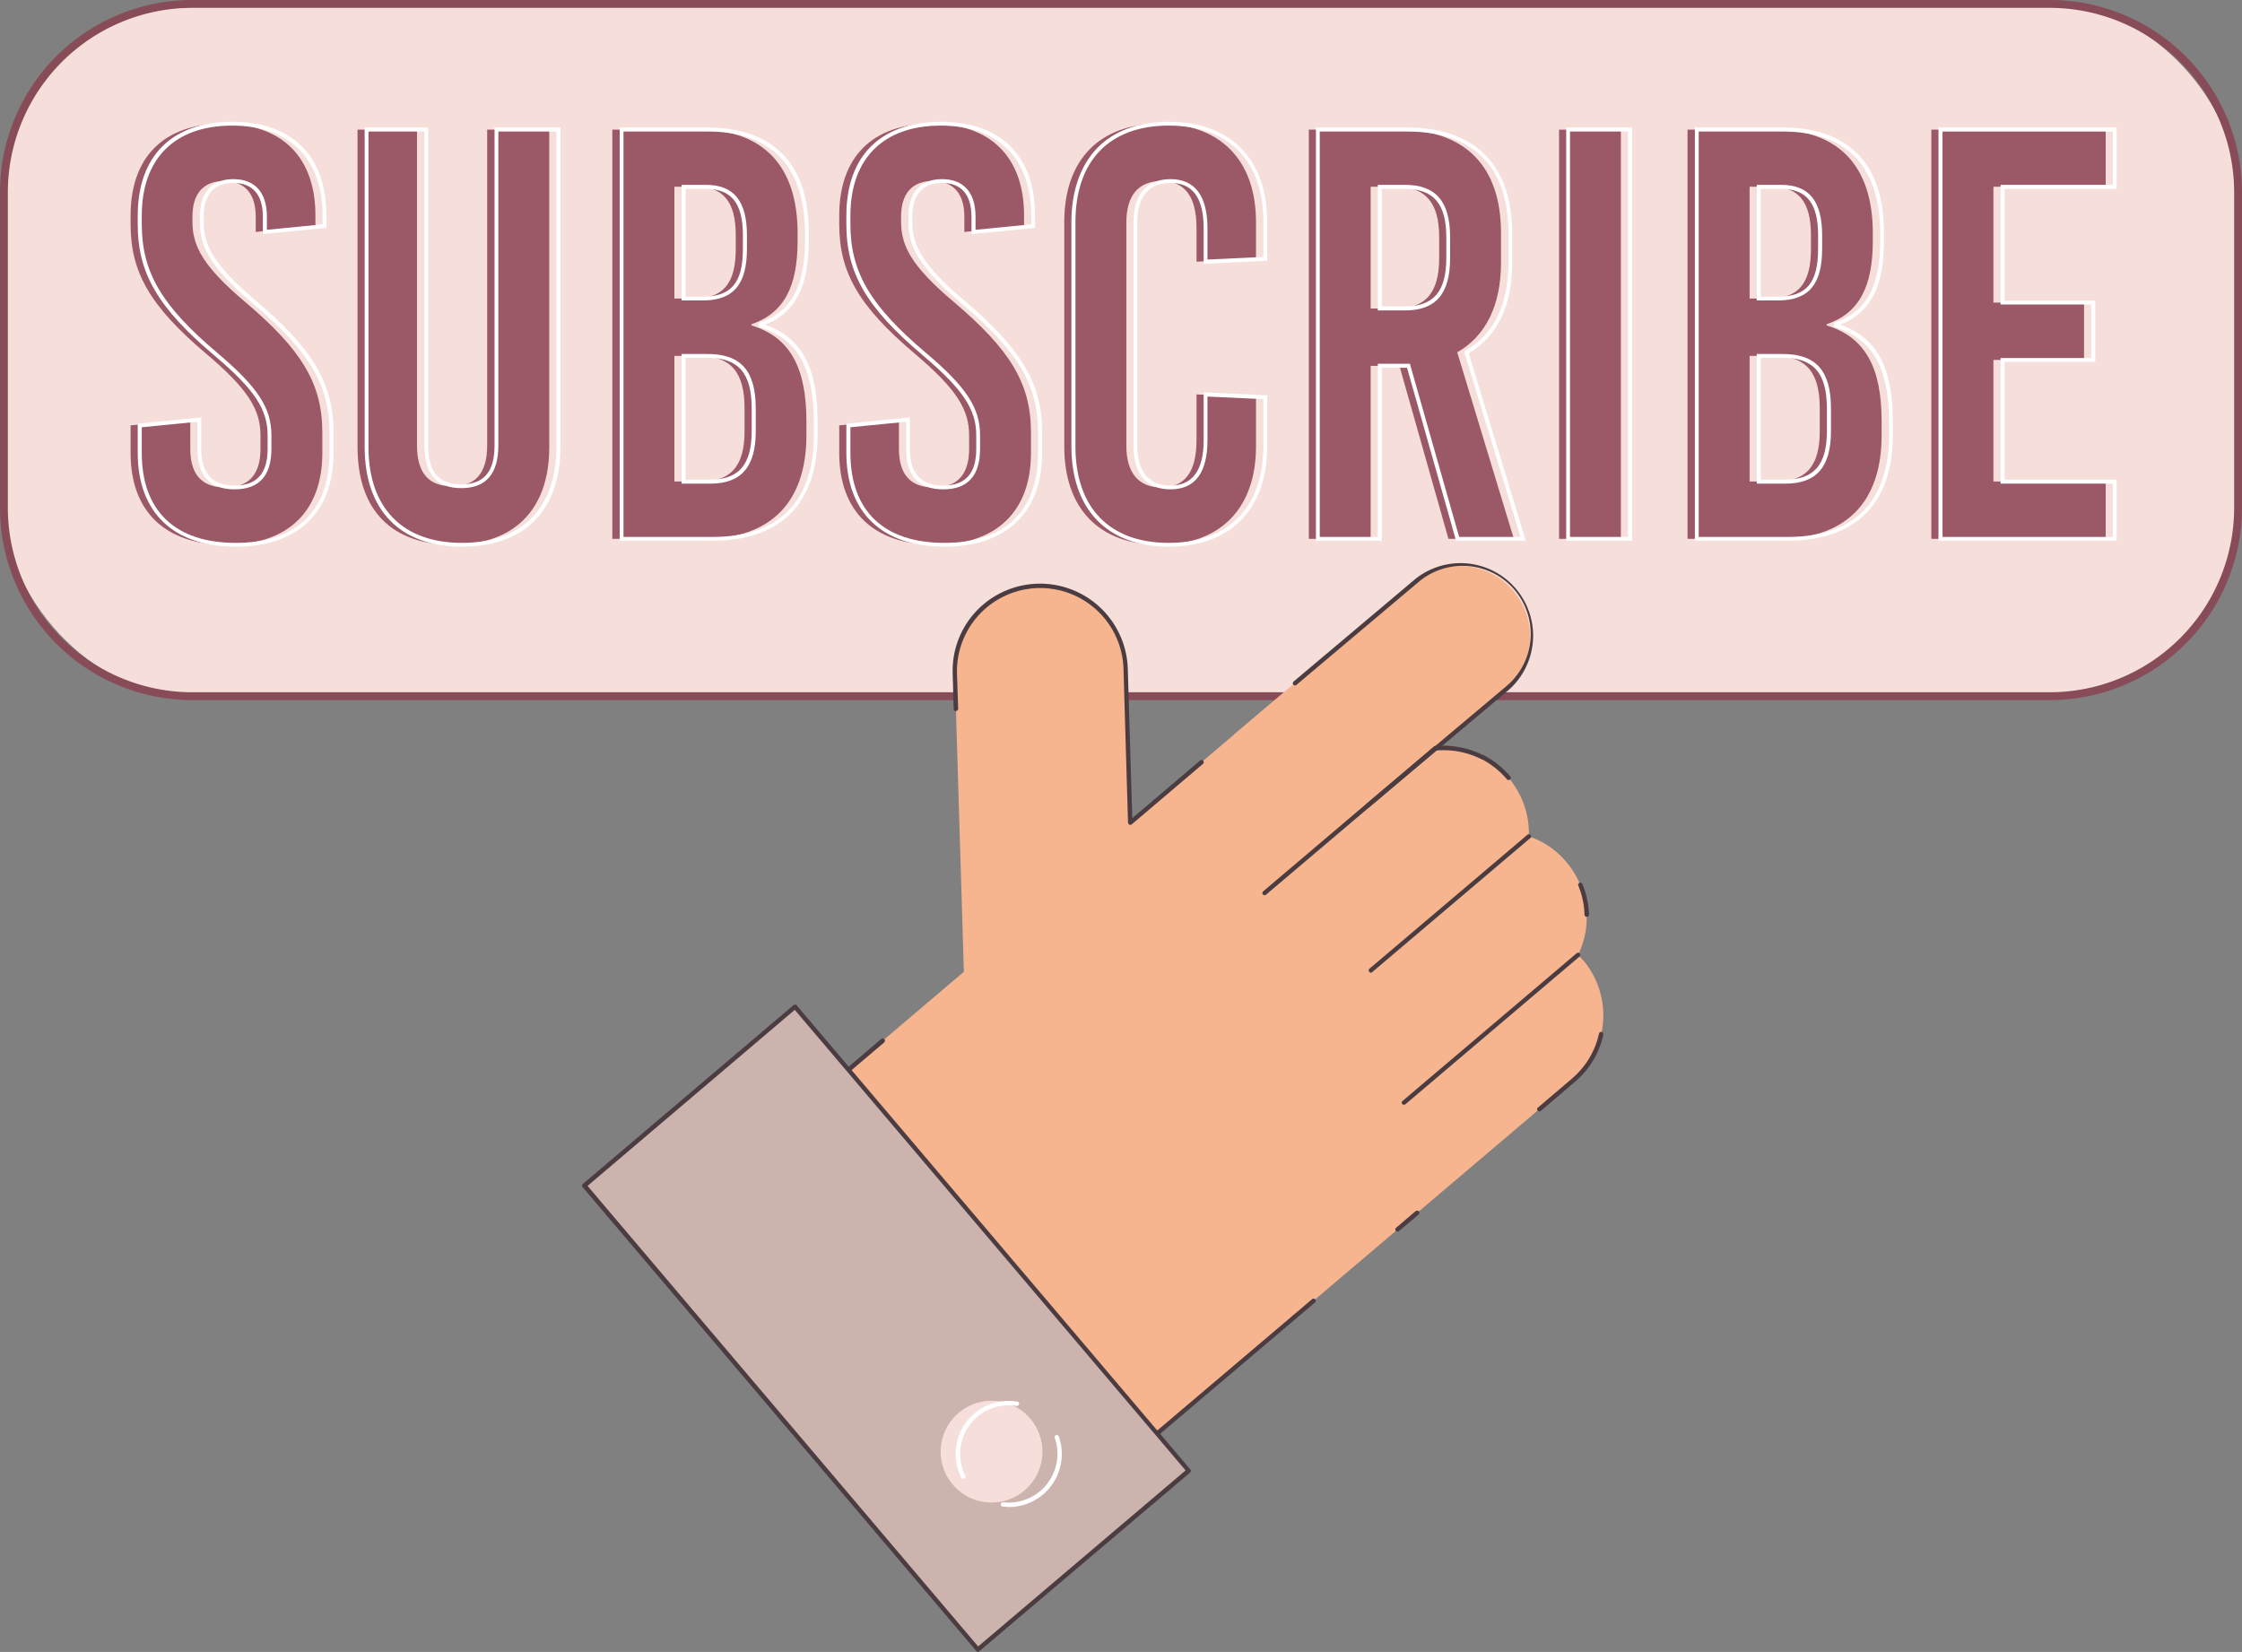 <svg xmlns="http://www.w3.org/2000/svg" width="942.5" height="694.4" viewBox="-0 0 942.5 694.4" style=""><rect x="-0" y="0" width="942.5" height="694.4" fill="#808080" stroke="none"/><g><title>sml8_347635102</title><g data-name="Layer 2"><rect x="1.7" y="1.7" width="939.2" height="290.95" rx="79.1" fill="#f6dfdb"></rect><path d="M861.7 294.3H80.8A80.9 80.9 0 0 1 0 213.5V80.8A80.8 80.8 0 0 1 80.8 0h780.9a80.8 80.8 0 0 1 80.8 80.8v132.7a80.9 80.9 0 0 1-80.8 80.8zM80.8 3.3A77.6 77.6 0 0 0 3.3 80.8v132.7A77.6 77.6 0 0 0 80.8 291h780.9a77.6 77.6 0 0 0 77.5-77.5V80.8a77.6 77.6 0 0 0-77.5-77.5z" fill="#874c58"></path><g fill="#9b5967"><path d="M132.6 90.6V95l-25.1 2.5v-6.4c0-9.8-4.7-15-13.3-15s-13.3 5.2-13.3 15v2.2c0 10.1 4.5 18.7 21.9 33.4 23.9 20.2 32.7 34.4 32.7 55.1v8.6c0 24.6-14.5 38.6-40.3 38.6s-40.3-14-40.3-38.6v-11.6l25.1-2.4v12.3q0 16.2 14.7 16.2c9.8 0 14.8-5.4 14.8-16.2V183c0-10.8-5.2-19.4-22.7-34.2-23.8-20.1-31.9-34.4-31.9-54.5v-3.7C54.9 66 68.9 52 93.7 52s38.9 14 38.9 38.6z"></path><path d="M230.9 187.9c0 27.1-15.5 41.1-40.6 41.1s-40-14-40-41.1V54.5h25v132.7c0 12.5 5.7 17.2 14.8 17.2s14.7-4.7 14.7-17.2V54.5h26.1z"></path><path d="M335.3 98v3.2c0 19.1-5.6 30.4-19.4 35.1v.5c16.2 4.9 23.1 17.7 23.1 40.3v5.9c0 28.3-15.2 43.5-43.2 43.5h-38.4v-172h36.4c27 0 41.5 15.2 41.5 43.5zm-51.8-19.5v47h8.1c12.5 0 17.7-6.4 17.7-20.9v-5.7c0-14-5.2-20.4-16.5-20.4zm0 71.1v52.8h11.3c12.5 0 18.2-6.6 18.2-21.1v-9.6c0-15.2-5.7-22.1-19.4-22.1z"></path><path d="M430.5 90.6V95l-25.1 2.5v-6.4c0-9.8-4.7-15-13.3-15s-13.3 5.2-13.3 15v2.2c0 10.1 4.5 18.7 21.9 33.4 23.9 20.2 32.7 34.4 32.7 55.1v8.6c0 24.6-14.5 38.6-40.3 38.6s-40.3-14-40.3-38.6v-11.6l25.1-2.4v12.3q0 16.2 14.7 16.2c9.8 0 14.8-5.4 14.8-16.2V183c0-10.8-5.2-19.4-22.7-34.2-23.8-20.1-31.9-34.4-31.9-54.5v-3.7c0-24.6 14-38.6 38.8-38.6s38.9 14 38.9 38.6z"></path><path d="M528 93.3v15.5l-25 1.2V96c0-13.8-5.2-19.9-14.8-19.9s-14.7 6.1-14.7 17.4v93.9c0 11.3 5.1 17.5 14.7 17.5S503 198.7 503 185v-19.2l25 1.2v20.7c0 26-15 41.3-40.5 41.3s-40.1-15.3-40.1-41.3V93.3c0-26.1 14.8-41.3 40.1-41.3S528 67.2 528 93.3z"></path><path d="M608.9 226.5l-20.6-72.7h-12.1v72.7h-26v-172h37.6c28 0 43.2 15.2 43.2 43.5v12.3c0 18.1-6.4 30.9-18.4 37.8l23.8 78.4zm-32.7-148v51.2h10.6c12.5 0 18.2-6.7 18.2-21.2v-8.8c0-14.5-5.7-21.2-18.2-21.2z"></path><path d="M681.4 226.5h-26v-172h26z"></path><path d="M787.3 98v3.2c0 19.1-5.6 30.4-19.4 35.1v.5c16.2 4.9 23.1 17.7 23.1 40.3v5.9c0 28.3-15.2 43.5-43.2 43.5h-38.4v-172h36.4c27 0 41.5 15.2 41.5 43.5zm-51.8-19.5v47h8.1c12.5 0 17.7-6.4 17.7-20.9v-5.7c0-14-5.2-20.4-16.5-20.4zm0 71.1v52.8h11.3c12.5 0 18.2-6.6 18.2-21.1v-9.6c0-15.2-5.7-22.1-19.4-22.1z"></path><path d="M885.2 78.5H838v48.7h38.1v24.1H838v51.1h47.2v24.1h-73.3v-172h73.3z"></path></g><g fill="#fff"><path d="M99.1 229.8c-26.2 0-41.2-14.4-41.2-39.4v-12.3l26.7-2.6v13.2c0 10.3 4.6 15.4 14 15.4s13.9-5.1 13.9-15.4V183c0-11-5.6-19.4-22.3-33.5-23.8-20.1-32.3-34.6-32.3-55.2v-3.7c0-25.1 14.5-39.4 39.7-39.4s39.6 14.3 39.6 39.4v5.2l-26.7 2.6v-7.3c0-9.3-4.3-14.2-12.4-14.2s-12.5 4.9-12.5 14.2v2.2c0 9.2 3.6 17.5 21.6 32.8 24.4 20.6 33 35.2 33 55.7v8.6c0 25-15 39.4-41.1 39.4zm-39.5-50.2v10.8c0 24.3 14 37.8 39.5 37.8s39.4-13.5 39.4-37.8v-8.6c0-20-8.4-34.2-32.4-54.4C87.6 111.7 84 103 84 93.3v-2.2c0-10.2 5-15.8 14.1-15.8s14.1 5.6 14.1 15.8v5.5l23.4-2.3v-3.7c0-24-13.9-37.8-38-37.8s-38 13.8-38 37.8v3.7c0 20 8.3 34.2 31.6 53.9 17.2 14.5 22.9 23.3 22.9 34.8v5.7c0 11.3-5.2 17-15.5 17S83 200 83 188.7v-11.4z"></path><path d="M194.2 229.8c-26 0-40.9-15.3-40.9-41.9V53.6H180v133.6c0 11.2 4.4 16.4 13.9 16.4s14-5.2 14-16.4V53.6h27.7v134.3c0 26.6-15.1 41.9-41.4 41.9zM154.9 55.3v132.6c0 25.6 14.3 40.3 39.3 40.3s39.7-14.3 39.7-40.3V55.3h-24.4v131.9q0 18-15.6 18c-10.3 0-15.5-6-15.5-18V55.3z"></path><path d="M299.6 227.3h-39.1V53.6h37.2c13.6 0 24.2 3.9 31.5 11.4S340 83.7 340 98v3.2c0 19.3-5.7 30.3-18.4 35.3 15.3 5.3 22.1 17.9 22.1 40.6v5.9c0 28.6-15.6 44.3-44.1 44.3zm-37.5-1.6h37.5c27.8 0 42.5-14.8 42.5-42.7v-5.9c0-22.6-7-34.8-22.6-39.5l-.5-.2v-1.7l.5-.2c13.1-4.4 18.9-15 18.9-34.3V98c0-28-14.1-42.7-40.7-42.7h-35.6zm36.5-22.4h-12.1v-54.5h10.9c14 0 20.3 7 20.3 22.9v9.6c0 15-6.1 22-19.1 22zm-10.4-1.7h10.4c12 0 17.4-6.3 17.4-20.3v-9.6c0-14.9-5.6-21.3-18.6-21.3h-9.2zm7.2-75.3h-8.9V77.7h10.2c11.8 0 17.3 6.8 17.3 21.2v5.7c0 15-5.7 21.7-18.6 21.7zm-7.2-1.6h7.2c12 0 16.9-5.8 16.9-20.1v-5.7c0-13.5-4.8-19.5-15.6-19.5h-8.5z"></path><path d="M397 229.8c-26.2 0-41.2-14.4-41.2-39.4v-12.3l26.7-2.6v13.2c0 10.3 4.6 15.4 14 15.4s13.9-5.1 13.9-15.4V183c0-11-5.7-19.4-22.3-33.5-23.8-20.1-32.3-34.6-32.3-55.2v-3.7c0-25.1 14.5-39.4 39.7-39.4s39.6 14.3 39.6 39.4v5.2l-26.7 2.6v-7.3c0-9.3-4.3-14.2-12.4-14.2s-12.5 4.9-12.5 14.2v2.2c0 9.2 3.6 17.5 21.6 32.8 24.4 20.6 33 35.2 33 55.7v8.6c0 25-15 39.4-41.1 39.4zm-39.5-50.2v10.8c0 24.3 14 37.8 39.5 37.8s39.4-13.5 39.4-37.8v-8.6c0-20-8.4-34.2-32.4-54.4-18.5-15.7-22.1-24.4-22.1-34.1v-2.2c0-10.2 5-15.8 14.1-15.8s14.1 5.6 14.1 15.8v5.5l23.4-2.3v-3.7c0-24-13.9-37.8-38-37.8s-38 13.8-38 37.8v3.7c0 20 8.3 34.2 31.6 53.9 17.2 14.5 22.9 23.3 22.9 34.8v5.7c0 11.3-5.2 17-15.5 17s-15.6-5.7-15.6-17v-11.4z"></path><path d="M491.3 229.8c-12.6 0-23-3.8-30.1-11.1s-10.8-18-10.8-31V93.3c0-13 3.8-23.7 10.8-31s17.5-11.1 30.1-11.1c25.9 0 41.4 15.7 41.4 42.1v16.3l-26.7 1.3V96c0-12.8-4.6-19.1-13.9-19.1s-14 5.8-14 16.6v93.9c0 10.9 4.9 16.7 14 16.7S506 197.8 506 185v-20.1l26.7 1.3v21.5c0 26.4-15.5 42.1-41.4 42.1zm0-177c-24.9 0-39.2 14.8-39.2 40.5v94.4c0 25.7 14.3 40.5 39.2 40.5s39.8-14.8 39.8-40.5v-19.9l-23.5-1.1V185c0 13.7-5.2 20.7-15.5 20.7s-15.6-6.5-15.6-18.3V93.5c0-11.7 5.5-18.2 15.6-18.2s15.5 6.9 15.5 20.7v13.1l23.5-1.1V93.3c0-25.7-14.5-40.5-39.8-40.5z"></path><path d="M641.4 227.3h-29.3l-20.6-72.7h-10.6v72.7h-27.7V53.6h38.4c28.4 0 44.1 15.8 44.1 44.4v12.3c0 18.1-6.1 31-18.3 38.2zm-28-1.6h25.8l-23.7-78 .5-.3c12-6.8 18.1-19.3 18.1-37.1V98c0-28-14.7-42.7-42.5-42.7h-36.8v170.4h24.4v-72.8h13.5zm-22.8-95.2h-11.4V77.7h11.4c13 0 19 7 19 22v8.8c0 15-6 22-19 22zm-9.7-1.7h9.7c12 0 17.4-6.2 17.4-20.3v-8.8c0-14.1-5.4-20.3-17.4-20.3h-9.7z"></path><path d="M686.1 227.3h-27.7V53.6h27.7zm-26.1-1.6h24.4V55.3H660z"></path><path d="M751.6 227.3h-39.1V53.6h37.2c13.6 0 24.2 3.9 31.5 11.4S792 83.7 792 98v3.2c0 19.3-5.7 30.3-18.4 35.3 15.3 5.3 22.1 17.9 22.1 40.6v5.9c0 28.6-15.6 44.3-44.1 44.3zm-37.5-1.6h37.5c27.8 0 42.5-14.8 42.5-42.7v-5.9c0-22.6-7-34.8-22.6-39.5l-.5-.2v-1.7l.5-.2c13.1-4.4 18.9-15 18.9-34.3V98c0-28-14.1-42.7-40.7-42.7h-35.6zm36.5-22.4h-12.1v-54.5h10.9c14 0 20.3 7 20.3 22.9v9.6c0 15-6.1 22-19.1 22zm-10.4-1.7h10.4c12 0 17.4-6.3 17.4-20.3v-9.6c0-14.9-5.6-21.3-18.6-21.3h-9.2zm7.2-75.3h-8.9V77.7h10.2c11.8 0 17.3 6.8 17.3 21.2v5.7c0 15-5.7 21.7-18.6 21.7zm-7.2-1.6h7.2c12 0 16.9-5.8 16.9-20.1v-5.7c0-13.5-4.8-19.5-15.6-19.5h-8.5z"></path><path d="M889.8 227.3h-74.9V53.6h74.9v25.8h-47.1v47h38.1v25.7h-38.1v49.5h47.1zm-73.2-1.6h71.6v-22.4H841v-52.8h38.1V128H841V77.7h47.2V55.3h-71.6z"></path></g><g><path d="M633.9 289.1l-77 64.8-38-45.2 76.9-64.8a29.6 29.6 0 0 1 38.1 45.2z" fill="#f6b58e"></path><path d="M634.2 327a35.6 35.6 0 0 0-30.7-12.5 35.9 35.9 0 0 0-59.2-27.4l-69.1 58.7-2-64.7a35.9 35.9 0 1 0-71.8 2.2l3.8 125.2-61.7 52.4 129.7 152.9 68.7-58.2 6.4-5.5 113-95.9a35.9 35.9 0 0 0 4.2-50.6l-2.1-2.2a35.9 35.9 0 0 0-4.9-39 34.6 34.6 0 0 0-15.8-10.8 36.1 36.1 0 0 0-8.5-24.6z" fill="#f6b58e"></path><path d="M475.2 346.7h-.4a1.5 1.5 0 0 1-.6-.9l-1.9-64.7a35 35 0 1 0-70 2.2l.5 14.6a1 1 0 0 1-.9 1 .9.9 0 0 1-1-.9l-.4-14.7a36.5 36.5 0 0 1 9.9-26.4 36.9 36.9 0 0 1 63.7 24.2l1.9 62.8 28.5-24.2a.9.9 0 0 1 1.2 1.4l-29.9 25.4a.7.7 0 0 1-.6.2z" fill="#4a3c41"></path><path d="M623.3 319.2h-.4a35.6 35.6 0 0 0-19.3-3.7.9.9 0 0 1-1-.9.9.9 0 0 1 .8-1 37.8 37.8 0 0 1 20.4 4 1 1 0 0 1 .4 1.2.9.9 0 0 1-.9.4z" fill="#4a3c41"></path><path d="M634.2 327.9a.9.9 0 0 1-.7-.3 36.1 36.1 0 0 0-10.6-8.5.9.9 0 1 1 .9-1.6 36.7 36.7 0 0 1 11.1 8.9.9.9 0 0 1-.1 1.3z" fill="#4a3c41"></path><path d="M667 385.4a.9.9 0 0 1-.9-.9 34.2 34.2 0 0 0-2.6-12.2.9.9 0 0 1 1.7-.7 37.7 37.7 0 0 1 2.8 12.9.9.9 0 0 1-.9.9z" fill="#4a3c41"></path><path d="M647.1 467.2a.9.9 0 0 1-.7-.3.9.9 0 0 1 .1-1.3l14.2-12.1a34.6 34.6 0 0 0 11.5-19 .9.9 0 0 1 1.1-.7 1.1 1.1 0 0 1 .7 1.2 35.8 35.8 0 0 1-12.1 19.9L647.7 467z" fill="#4a3c41"></path><path d="M587.5 517.7a1.1 1.1 0 0 1-.7-.3.9.9 0 0 1 .1-1.3l8.2-7a1.2 1.2 0 0 1 1.4.1 1.1 1.1 0 0 1-.2 1.4l-8.2 6.9c-.1.2-.4.2-.6.2z" fill="#4a3c41"></path><path d="M544.2 554.5a.9.9 0 0 1-.7-.3.9.9 0 0 1 .1-1.3l8-6.8a.9.9 0 1 1 1.2 1.4l-8 6.8z" fill="#4a3c41"></path><path d="M473.2 614.7a.9.9 0 0 1-.7-.3L342.7 461.5a.9.9 0 0 1 .2-1.3l27.6-23.5a1 1 0 0 1 1.3.1 1.1 1.1 0 0 1-.1 1.4L344.8 461l128.5 151.5 70.3-59.6a.9.9 0 1 1 1.2 1.4l-71 60.2a.7.7 0 0 1-.6.2z" fill="#4a3c41"></path><path fill="#cdb3ad" d="M245.614 498.472l88.622-75.157 165.43 195.068-88.623 75.157z"></path><path d="M411.1 694.4h-.1l-.6-.4-165.5-195a1 1 0 0 1 .1-1.3l88.6-75.2.7-.2a.6.6 0 0 1 .6.3l165.5 195.1c.4.3.3.9-.1 1.3l-88.6 75.1a.7.7 0 0 1-.6.3zM247 498.5l164.2 193.6 87.2-74-164.3-193.6z" fill="#4a3c41"></path><path d="M531.6 376.3a1.1 1.1 0 0 1-.7-.3 1 1 0 0 1 .1-1.3l71.9-61a1 1 0 0 1 1.2 1.5l-71.9 60.9c-.1.2-.3.2-.6.2z" fill="#4a3c41"></path><path d="M576.3 408.9a1 1 0 0 1-.7-.4.9.9 0 0 1 .1-1.3l66.4-56.3a.9.9 0 0 1 1.3.1.9.9 0 0 1-.1 1.3l-66.4 56.3a.9.9 0 0 1-.6.3z" fill="#4a3c41"></path><path d="M590.2 464.4a1.1 1.1 0 0 1-.7-.3.9.9 0 0 1 .1-1.3l73.2-62.1a.9.9 0 0 1 1.2 1.4l-73.2 62.1z" fill="#4a3c41"></path><path d="M574.9 339.7a.9.9 0 0 1-.7-.4.9.9 0 0 1 .1-1.3l59-49.6a28.6 28.6 0 0 0-36.9-43.8L545 287.9a.9.9 0 0 1-1.3-.1.9.9 0 0 1 .1-1.3l51.4-43.3a30.5 30.5 0 0 1 39.3 46.6l-59 49.6a.7.7 0 0 1-.6.3z" fill="#4a3c41"></path><g><circle cx="416.9" cy="610.6" r="21.4" transform="rotate(-60.5 416.542 610.47)" fill="#f6dfdb"></circle><path d="M404.9 621.6a1 1 0 0 1-.8-.5 22.2 22.2 0 0 1 5.5-26.9 21.9 21.9 0 0 1 18-5 .8.8 0 0 1 .8 1 1 1 0 0 1-1.1.8 20.4 20.4 0 0 0-21.5 29.3.9.9 0 0 1-.5 1.2z" fill="#fff"></path><path d="M424 633.5l-2.4-.2a.9.9 0 0 1-.9-1 1 1 0 0 1 1.1-.8 20.5 20.5 0 0 0 21.6-27.1.9.9 0 0 1 .5-1.1.9.9 0 0 1 1.2.5 22.3 22.3 0 0 1-21.1 29.7z" fill="#fff"></path></g></g></g></g></svg>